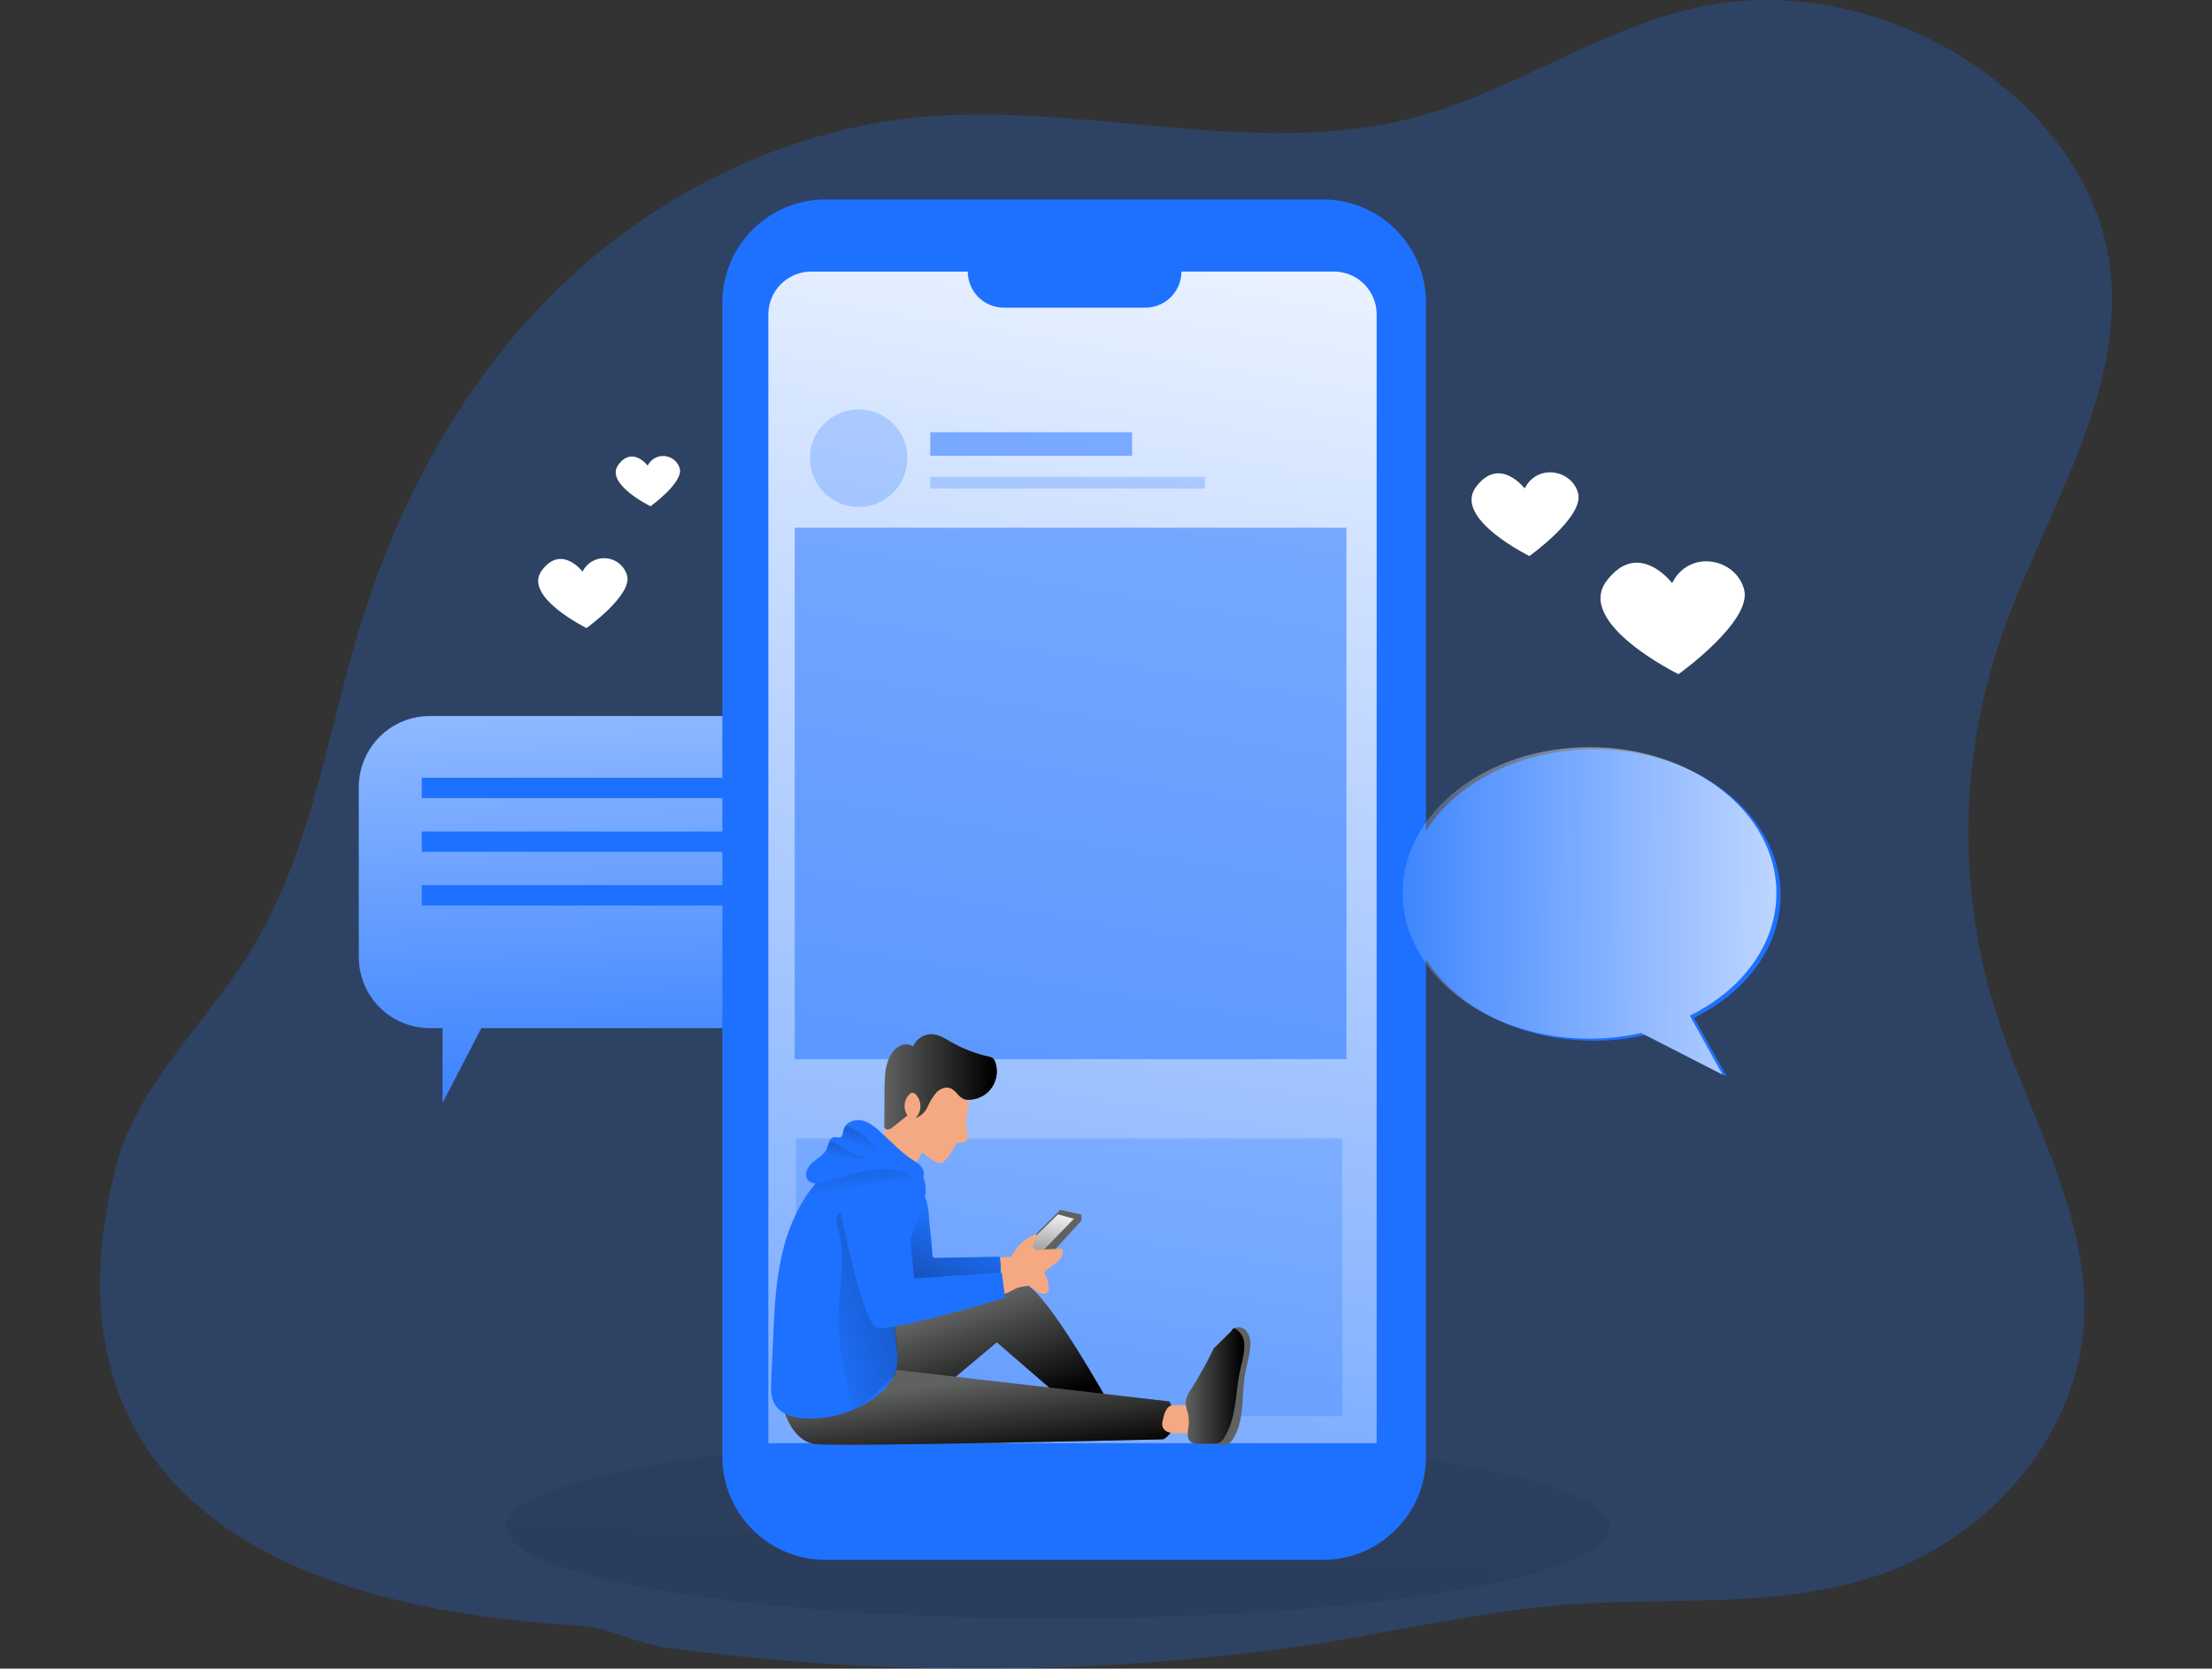 <svg width="529" height="399" viewBox="0 0 529 399" fill="none" xmlns="http://www.w3.org/2000/svg">
<rect x="0" y="0" width="529" height="399" fill="#333333" stroke="none"/>
<g clip-path="url(#clip0_13_381)">
<path opacity="0.24" d="M138.751 388.724C145.72 389.129 152.135 392.993 159.477 393.985C208.906 400.67 259.008 400.67 308.436 393.985C331.66 390.851 354.274 384.883 377.666 383.479C401.667 382.027 426.533 384.503 449.655 376.488C477.288 366.903 497.293 341.804 498.411 315.309C499.482 290.043 485.114 266.603 477.399 242.306C468.272 213.477 468.519 182.493 478.105 153.814C487.739 125.009 506.745 97.57 504.961 67.551C502.463 25.543 451.36 -8.316 405.759 1.801C381.876 7.094 361.839 21.925 338.226 28.106C299.872 38.16 258.664 24.139 218.954 28.106C185.224 31.55 154.157 48.174 131.59 70.884C109.024 93.594 94.458 121.97 85.657 151.282C77.894 177.167 74.167 204.543 59.577 227.943C48.889 245.075 32.499 259.914 27.71 279.085C22.096 301.549 5.437 381.059 138.751 388.724Z" fill="#1E71FF"/>
<path d="M85.807 188.212V228.84C85.806 231.072 86.245 233.283 87.098 235.346C87.951 237.408 89.202 239.282 90.78 240.861C92.357 242.44 94.23 243.691 96.291 244.545C98.352 245.399 100.561 245.838 102.792 245.837H105.844V263.699L115.114 245.837H185.596C190.101 245.837 194.421 244.046 197.606 240.859C200.791 237.671 202.581 233.348 202.581 228.84V188.212C202.582 185.98 202.143 183.769 201.29 181.707C200.437 179.644 199.186 177.77 197.609 176.191C196.031 174.613 194.158 173.361 192.097 172.507C190.036 171.653 187.827 171.214 185.596 171.215H102.792C100.561 171.214 98.352 171.653 96.291 172.507C94.23 173.361 92.357 174.613 90.78 176.191C89.202 177.77 87.951 179.644 87.098 181.707C86.245 183.769 85.806 185.98 85.807 188.212Z" fill="#1E71FF"/>
<path d="M85.807 188.212V228.84C85.806 231.072 86.245 233.283 87.098 235.346C87.951 237.408 89.202 239.282 90.78 240.861C92.357 242.44 94.23 243.691 96.291 244.545C98.352 245.399 100.561 245.838 102.792 245.837H105.844V263.699L115.114 245.837H185.596C190.101 245.837 194.421 244.046 197.606 240.859C200.791 237.671 202.581 233.348 202.581 228.84V188.212C202.582 185.98 202.143 183.769 201.29 181.707C200.437 179.644 199.186 177.77 197.609 176.191C196.031 174.613 194.158 173.361 192.097 172.507C190.036 171.653 187.827 171.214 185.596 171.215H102.792C100.561 171.214 98.352 171.653 96.291 172.507C94.23 173.361 92.357 174.613 90.78 176.191C89.202 177.77 87.951 179.644 87.098 181.707C86.245 183.769 85.806 185.98 85.807 188.212Z" fill="url(#paint0_linear_13_381)"/>
<path d="M100.865 190.839H187.872V185.975H100.865V190.839Z" fill="#1E71FF"/>
<path d="M100.865 203.686H187.872V198.822H100.865V203.686Z" fill="#1E71FF"/>
<path d="M100.865 216.525H187.872V211.661H100.865V216.525Z" fill="#1E71FF"/>
<path d="M253.011 386.986C325.88 386.986 384.953 377.209 384.953 365.149C384.953 353.088 325.88 343.312 253.011 343.312C180.141 343.312 121.069 353.088 121.069 365.149C121.069 377.209 180.141 386.986 253.011 386.986Z" fill="url(#paint1_linear_13_381)"/>
<path d="M316.357 47.69H197.419C183.795 47.69 172.751 58.742 172.751 72.376V348.303C172.751 361.936 183.795 372.989 197.419 372.989H316.357C329.981 372.989 341.025 361.936 341.025 348.303V72.376C341.025 58.742 329.981 47.69 316.357 47.69Z" fill="#1E71FF"/>
<path d="M329.226 75.153V345.081H183.749V75.153C183.757 72.447 184.835 69.855 186.747 67.941C188.659 66.028 191.25 64.949 193.954 64.941H231.443C231.447 67.228 232.358 69.421 233.975 71.038C235.592 72.655 237.784 73.564 240.07 73.566H273.888C275.024 73.569 276.148 73.348 277.198 72.916C278.248 72.484 279.202 71.848 280.007 71.046C280.811 70.245 281.449 69.292 281.885 68.243C282.321 67.194 282.546 66.069 282.547 64.933H319.021C321.728 64.937 324.322 66.015 326.235 67.931C328.149 69.847 329.224 72.445 329.226 75.153Z" fill="url(#paint2_linear_13_381)"/>
<path opacity="0.24" d="M321.012 272.205H190.37V338.63H321.012V272.205Z" fill="#1E71FF"/>
<path opacity="0.51" d="M322.003 126.184H190.061V253.256H322.003V126.184Z" fill="#1E71FF"/>
<path d="M246.104 296.717L253.597 289.305L258.624 290.44V291.876L250.719 300.502L244.051 300.811L246.104 296.717Z" fill="#606161"/>
<path d="M253.019 290.369L256.833 291.424L249.593 298.875L246.81 298.899L247.278 295.963L253.019 290.369Z" fill="url(#paint3_linear_13_381)"/>
<path d="M210.708 318.086C210.708 318.086 239.563 304.803 245.034 306.929C250.505 309.056 265.095 335.337 265.095 335.337L254.795 335.13L238.381 320.958L224.426 332.663L204.143 331.457L210.708 318.086Z" fill="#606161"/>
<path d="M210.708 318.086C210.708 318.086 239.563 304.803 245.034 306.929C250.505 309.056 265.095 335.337 265.095 335.337L254.795 335.13L238.381 320.958L224.426 332.663L204.143 331.457L210.708 318.086Z" fill="url(#paint4_linear_13_381)"/>
<path d="M187.721 337.9C187.721 337.9 189.672 344.573 194.905 345.295C200.139 346.017 278.225 344.153 278.225 344.153C278.868 343.789 279.421 343.287 279.846 342.683C280.272 342.08 280.557 341.389 280.683 340.661C281.302 337.987 279.661 335.107 279.661 335.107L214.308 327.545L187.721 337.9Z" fill="#606161"/>
<path d="M187.721 337.9C187.721 337.9 189.672 344.573 194.905 345.295C200.139 346.017 278.225 344.153 278.225 344.153C278.868 343.789 279.421 343.287 279.846 342.683C280.272 342.08 280.557 341.389 280.683 340.661C281.302 337.987 279.661 335.107 279.661 335.107L214.308 327.545L187.721 337.9Z" fill="url(#paint5_linear_13_381)"/>
<path d="M241.593 300.597C243.822 300.628 245.997 301.291 247.865 302.509C248.786 303.13 249.537 303.971 250.049 304.956C250.562 305.942 250.819 307.04 250.798 308.151C250.805 308.475 250.701 308.791 250.505 309.048C250.272 309.269 249.961 309.389 249.641 309.381C247.872 309.437 246.747 307.374 245.034 306.929C243.932 306.643 242.774 307.072 241.64 307.001C240.966 306.949 240.317 306.726 239.753 306.352C239.19 305.978 238.731 305.467 238.421 304.866C238.164 304.358 238.023 303.798 238.01 303.228C237.996 302.659 238.109 302.093 238.342 301.573C238.984 300.462 240.411 300.51 241.593 300.597Z" fill="#F4A982"/>
<path d="M222.991 300.081C222.983 300.186 222.995 300.29 223.028 300.39C223.061 300.489 223.113 300.581 223.181 300.66C223.344 300.77 223.542 300.815 223.736 300.787L239.055 300.486C239.426 302.333 239.445 304.234 239.111 306.088C239.082 306.393 238.97 306.684 238.786 306.929C238.461 307.21 238.049 307.367 237.62 307.374C231.149 308.209 224.775 309.676 218.59 311.754C217.97 312.036 217.284 312.14 216.608 312.055C215.355 311.777 214.784 310.333 214.522 309.08C213.642 304.85 213.967 300.47 213.468 296.177C213.222 294.09 212.802 291.876 213.666 289.956C214.459 288.179 220.168 283.798 221.373 286.623C222.166 288.496 222.11 291.313 222.348 293.328C222.634 295.571 222.848 297.822 222.991 300.081Z" fill="#1E71FF"/>
<path d="M222.991 300.081C222.983 300.186 222.995 300.29 223.028 300.39C223.061 300.489 223.113 300.581 223.181 300.66C223.344 300.77 223.542 300.815 223.736 300.787L239.055 300.486C239.426 302.333 239.445 304.234 239.111 306.088C239.082 306.393 238.97 306.684 238.786 306.929C238.461 307.21 238.049 307.367 237.62 307.374C231.149 308.209 224.775 309.676 218.59 311.754C217.97 312.036 217.284 312.14 216.608 312.055C215.355 311.777 214.784 310.333 214.522 309.08C213.642 304.85 213.967 300.47 213.468 296.177C213.222 294.09 212.802 291.876 213.666 289.956C214.459 288.179 220.168 283.798 221.373 286.623C222.166 288.496 222.11 291.313 222.348 293.328C222.634 295.571 222.848 297.822 222.991 300.081Z" fill="url(#paint6_linear_13_381)"/>
<path d="M241.823 300.708C242.374 299.412 243.185 298.243 244.205 297.273C245.225 296.303 246.433 295.552 247.754 295.066C248.372 296.13 246.398 297.605 247.238 298.51C247.41 298.645 247.608 298.741 247.82 298.793C248.032 298.845 248.253 298.851 248.467 298.812L253.542 298.597C253.699 298.57 253.861 298.604 253.994 298.693C254.087 298.789 254.143 298.916 254.153 299.05C254.172 299.56 254.068 300.067 253.85 300.528C253.632 300.99 253.306 301.392 252.9 301.7C252.107 302.374 251.219 302.866 250.473 303.557C249.26 304.676 248.491 306.326 247 307.048C245.874 307.596 244.542 307.508 243.369 307.929C241.926 308.453 240.578 309.77 239.103 309.326C238.397 309.119 239.19 304.953 239.547 304.477C240.475 303.331 241.241 302.063 241.823 300.708Z" fill="#F4A982"/>
<path d="M220.612 275.538C221.508 276.337 222.474 277.054 223.498 277.68C223.884 277.964 224.351 278.117 224.83 278.117C225.369 278.011 225.85 277.708 226.178 277.268C227.098 276.267 227.857 275.129 228.43 273.895C228.496 273.711 228.602 273.543 228.739 273.403C229.215 272.983 229.984 273.403 230.587 273.181C230.805 273.092 230.995 272.944 231.135 272.753C231.275 272.563 231.359 272.337 231.38 272.102C231.42 271.634 231.386 271.162 231.276 270.705C231.084 269.673 231.025 268.619 231.102 267.571C231.269 265.897 231.935 264.23 231.594 262.588C231.181 261.168 230.353 259.905 229.215 258.962C228.452 258.171 227.562 257.514 226.582 257.017C225.42 256.543 224.175 256.305 222.919 256.319C221.387 256.158 219.843 256.489 218.51 257.263C217.281 258.12 216.6 259.549 215.973 260.914L210.637 272.546C210.472 272.848 210.388 273.187 210.391 273.53C210.446 273.824 210.577 274.097 210.772 274.324C211.842 275.842 213.251 277.089 214.887 277.966C215.807 278.458 217.432 279.133 218.439 278.498C219.446 277.863 219.906 276.347 220.612 275.538Z" fill="#F4A982"/>
<path d="M236.692 260.707C237.471 259.816 238.007 258.738 238.248 257.579C238.49 256.42 238.429 255.218 238.072 254.089C237.974 253.719 237.783 253.381 237.517 253.105C237.142 252.834 236.707 252.66 236.248 252.598C233.211 251.906 230.291 250.772 227.582 249.233C226.067 248.368 224.529 247.353 222.824 247.297C221.877 247.284 220.948 247.555 220.156 248.073C219.363 248.592 218.744 249.336 218.376 250.209C217.933 249.934 217.43 249.771 216.91 249.737C216.39 249.702 215.869 249.796 215.395 250.011C214.444 250.451 213.65 251.171 213.119 252.074C211.644 254.454 211.581 257.375 211.533 260.152L211.477 269.15C211.466 269.317 211.488 269.484 211.541 269.642C211.634 269.813 211.781 269.947 211.96 270.023C212.138 270.099 212.337 270.113 212.524 270.063C212.896 269.959 213.239 269.769 213.523 269.507C214.689 268.587 215.839 267.65 216.988 266.706C216.474 265.935 216.241 265.01 216.331 264.087C216.42 263.164 216.826 262.301 217.48 261.644C217.635 261.474 217.836 261.352 218.059 261.294C218.25 261.286 218.441 261.323 218.616 261.401C218.791 261.48 218.945 261.598 219.066 261.747C219.765 262.518 220.144 263.527 220.125 264.568C220.105 265.609 219.69 266.604 218.963 267.349C220.244 266.858 221.278 265.879 221.841 264.627C222.387 263.382 223.102 262.218 223.966 261.168C224.917 260.199 226.495 259.66 227.645 260.374C229.231 261.35 229.461 262.977 231.61 262.977C232.568 262.972 233.515 262.768 234.39 262.377C235.265 261.986 236.049 261.418 236.692 260.707Z" fill="#606161"/>
<path d="M236.692 260.707C237.471 259.816 238.007 258.738 238.248 257.579C238.49 256.42 238.429 255.218 238.072 254.089C237.974 253.719 237.783 253.381 237.517 253.105C237.142 252.834 236.707 252.66 236.248 252.598C233.211 251.906 230.291 250.772 227.582 249.233C226.067 248.368 224.529 247.353 222.824 247.297C221.877 247.284 220.948 247.555 220.156 248.073C219.363 248.592 218.744 249.336 218.376 250.209C217.933 249.934 217.43 249.771 216.91 249.737C216.39 249.702 215.869 249.796 215.395 250.011C214.444 250.451 213.65 251.171 213.119 252.074C211.644 254.454 211.581 257.375 211.533 260.152L211.477 269.15C211.466 269.317 211.488 269.484 211.541 269.642C211.634 269.813 211.781 269.947 211.96 270.023C212.138 270.099 212.337 270.113 212.524 270.063C212.896 269.959 213.239 269.769 213.523 269.507C214.689 268.587 215.839 267.65 216.988 266.706C216.474 265.935 216.241 265.01 216.331 264.087C216.42 263.164 216.826 262.301 217.48 261.644C217.635 261.474 217.836 261.352 218.059 261.294C218.25 261.286 218.441 261.323 218.616 261.401C218.791 261.48 218.945 261.598 219.066 261.747C219.765 262.518 220.144 263.527 220.125 264.568C220.105 265.609 219.69 266.604 218.963 267.349C220.244 266.858 221.278 265.879 221.841 264.627C222.387 263.382 223.102 262.218 223.966 261.168C224.917 260.199 226.495 259.66 227.645 260.374C229.231 261.35 229.461 262.977 231.61 262.977C232.568 262.972 233.515 262.768 234.39 262.377C235.265 261.986 236.049 261.418 236.692 260.707Z" fill="url(#paint7_linear_13_381)"/>
<path d="M214.237 320.443C214.506 322.823 214.935 325.251 214.308 327.584C213.587 330.235 211.565 332.417 209.273 334.123C204.706 337.455 199.193 339.238 193.542 339.209C190.409 339.209 186.897 338.416 185.327 335.853C184.288 334.178 184.344 332.123 184.431 330.187L184.883 320.109C185.208 312.793 185.549 305.421 187.412 298.312C189.276 291.202 192.812 284.29 198.64 279.386C200.514 277.724 202.723 276.484 205.118 275.752C214.102 273.284 223.95 278.799 220.77 287.877C216.869 299.01 212.873 308.373 214.237 320.443Z" fill="#1E71FF"/>
<path d="M200.789 319.855C200.924 320.649 200.503 322.696 200.932 323.387C201.962 325.021 202.779 337.257 204.658 336.789C206.538 336.321 212.445 330.052 213.959 328.854C215.275 327.806 214.435 318.411 213.959 316.785C213.685 316.108 213.287 315.489 212.786 314.959C210.922 312.579 210.455 309.357 210.407 306.318C210.359 303.279 210.661 300.192 210.09 297.209C209.487 294.035 207.521 290.464 204.127 289.758C199.647 288.837 199.592 291.17 200.495 294.241C202.906 302.414 199.409 311.452 200.789 319.855Z" fill="url(#paint8_linear_13_381)"/>
<path d="M285.6 336.646C286.116 337.27 286.374 338.068 286.321 338.876C286.39 339.51 286.371 340.151 286.266 340.78C286.158 341.418 285.805 341.988 285.283 342.367C284.637 342.688 283.913 342.815 283.197 342.732L281.318 342.685C280.672 342.705 280.028 342.625 279.407 342.447C279.098 342.357 278.813 342.197 278.575 341.98C278.337 341.762 278.153 341.493 278.035 341.193C277.905 340.726 277.905 340.232 278.035 339.765C278.384 338.178 278.828 336.011 280.707 335.995C282 335.972 284.64 335.765 285.6 336.646Z" fill="#F4A982"/>
<path d="M290.302 322.395C288.65 325.816 286.797 329.136 284.751 332.337C284.071 333.219 283.646 334.27 283.522 335.376C283.587 336.121 283.747 336.855 283.998 337.559C284.309 338.714 284.393 339.918 284.244 341.106C284.113 341.775 284.042 342.455 284.03 343.137C284.028 343.479 284.108 343.816 284.264 344.119C284.42 344.423 284.647 344.685 284.926 344.883C285.372 345.11 285.869 345.217 286.369 345.192L292.339 345.446C292.703 345.482 293.07 345.458 293.426 345.375C294.092 345.109 294.638 344.606 294.956 343.962C297.771 339.36 296.843 333.488 297.819 328.179C298.223 325.981 298.968 323.823 299.024 321.585C299.089 320.931 299.015 320.269 298.806 319.646C298.597 319.022 298.258 318.449 297.811 317.967C296.827 317.094 294.996 317.173 294.441 318.356" fill="#606161"/>
<path d="M290.302 322.395C288.65 325.816 286.797 329.136 284.751 332.337C284.071 333.219 283.646 334.27 283.522 335.376C283.587 336.121 283.747 336.855 283.998 337.559C284.309 338.714 284.393 339.918 284.244 341.106C284.113 341.775 284.042 342.455 284.03 343.137C284.028 343.479 284.108 343.816 284.264 344.119C284.42 344.423 284.647 344.685 284.926 344.883C285.372 345.11 285.869 345.217 286.369 345.192C288.359 345.279 288.216 345.121 290.207 345.192C290.571 345.222 290.937 345.195 291.293 345.113C291.96 344.847 292.505 344.344 292.823 343.7C295.638 339.098 295.392 333.972 296.368 328.663C296.772 326.465 297.517 324.307 297.573 322.069C297.639 321.415 297.565 320.753 297.356 320.129C297.147 319.505 296.807 318.933 296.36 318.451C295.376 317.57 294.996 317.15 294.441 318.34" fill="url(#paint9_linear_13_381)"/>
<path d="M200.995 289.813C200.995 289.813 200.86 281.085 208.655 280.363C216.449 279.64 217.686 287.893 217.416 290.194C217.147 292.495 218.645 305.66 218.645 305.66L239.579 304.295L240.371 310.317C240.371 310.317 210.962 319.213 209.321 317.3C207.679 315.388 205.634 311.714 200.995 289.813Z" fill="#1E71FF"/>
<path d="M192.836 286.036C192.836 286.036 198.291 286.528 201.844 284.878C205.396 283.227 214.966 281.362 217.829 282.092C221.238 282.965 220.929 280.505 220.929 280.505L207.632 276.379C207.632 276.379 195.976 280.926 194.985 282.83C194.384 283.972 193.664 285.047 192.836 286.036Z" fill="url(#paint10_linear_13_381)"/>
<path d="M210.843 270.92C209.471 269.65 208.012 268.333 206.189 267.92C204.365 267.508 202.105 268.388 201.701 270.214C201.55 270.872 201.534 271.737 200.908 271.951C200.511 272.086 200.115 271.856 199.671 271.872C199.362 271.912 199.07 272.036 198.827 272.231C198.584 272.425 198.399 272.683 198.291 272.975C198.03 273.546 197.934 274.173 197.673 274.737C197.023 276.173 195.5 276.942 194.311 277.974C193.121 279.006 192.202 280.831 193.153 282.084C194.105 283.338 195.817 283.021 197.221 282.64C200.718 281.688 204.151 280.418 207.735 279.855C211.319 279.291 215.165 279.49 218.297 281.315C221.738 283.33 221.643 279.355 219.2 277.942C216.029 276.117 213.563 273.395 210.843 270.92Z" fill="#1E71FF"/>
<path d="M210.137 275.316C209.24 275.197 208.372 274.914 207.576 274.483C205.794 273.666 203.967 272.951 202.105 272.34C202.001 272.314 201.903 272.265 201.819 272.197C201.723 272.095 201.662 271.964 201.645 271.824C201.486 271.031 201.708 269.539 202.644 269.404C203.382 269.293 204.809 270.356 205.411 270.729C207.3 271.898 208.912 273.463 210.137 275.316Z" fill="url(#paint11_linear_13_381)"/>
<path d="M208.068 276.704C207.164 276.649 206.704 277.696 201.986 276.768C200.067 276.387 200.186 276.681 198.323 276.07C198.218 276.043 198.121 275.994 198.037 275.927C197.941 275.824 197.88 275.694 197.863 275.554C197.704 274.8 197.926 273.269 198.862 273.134C199.599 273.023 201.027 274.086 201.629 274.459C203.508 275.649 204.595 276.601 208.068 276.704Z" fill="url(#paint12_linear_13_381)"/>
<path opacity="0.24" d="M205.348 121.216C211.785 121.216 217.004 115.994 217.004 109.552C217.004 103.11 211.785 97.887 205.348 97.887C198.911 97.887 193.692 103.11 193.692 109.552C193.692 115.994 198.911 121.216 205.348 121.216Z" fill="#1E71FF"/>
<path opacity="0.51" d="M270.748 103.347H222.467V108.973H270.748V103.347Z" fill="#1E71FF"/>
<path opacity="0.24" d="M288.161 114.019H222.467V116.828H288.161V114.019Z" fill="#1E71FF"/>
<path d="M336.466 214.017C336.466 233.26 356.479 248.844 381.155 248.844C385.301 248.859 389.435 248.399 393.477 247.472L412.982 257.462L405.117 243.377C417.573 237.235 425.82 226.42 425.82 214.017C425.82 194.767 405.807 179.19 381.123 179.19C356.439 179.19 336.466 194.775 336.466 214.017Z" fill="#1E71FF"/>
<path d="M335.443 213.525C335.443 232.776 355.456 248.352 380.132 248.352C384.278 248.367 388.412 247.907 392.454 246.98L411.96 256.97L404.125 242.853C416.582 236.712 424.829 225.904 424.829 213.494C424.829 194.251 404.815 178.666 380.132 178.666C355.448 178.666 335.443 194.283 335.443 213.525Z" fill="url(#paint13_linear_13_381)"/>
<path d="M364.63 116.797C364.63 116.797 358.62 108.909 352.99 116.424C347.36 123.938 365.756 132.96 365.756 132.96C365.756 132.96 378.903 123.565 377.404 117.931C375.905 112.297 367.635 110.79 364.63 116.797Z" fill="white"/>
<path d="M139.322 136.682C139.322 136.682 134.302 130.088 129.6 136.364C124.898 142.641 140.265 150.172 140.265 150.172C140.265 150.172 151.231 142.324 149.978 137.618C149.658 136.505 149.008 135.514 148.114 134.778C147.22 134.041 146.124 133.593 144.971 133.491C143.817 133.39 142.66 133.64 141.652 134.21C140.643 134.78 139.831 135.641 139.322 136.682Z" fill="white"/>
<path d="M399.899 139.427C399.899 139.427 391.804 128.794 384.207 138.92C376.611 149.045 401.414 161.201 401.414 161.201C401.414 161.201 419.128 148.545 417.106 140.951C415.084 133.357 403.911 131.302 399.899 139.427Z" fill="white"/>
<path d="M154.887 111.337C154.887 111.337 151.279 106.576 147.893 111.115C144.507 115.654 155.569 121.05 155.569 121.05C155.569 121.05 163.458 115.4 162.562 112.02C162.331 111.218 161.864 110.505 161.22 109.974C160.577 109.444 159.788 109.12 158.958 109.046C158.128 108.972 157.294 109.152 156.568 109.561C155.841 109.97 155.255 110.589 154.887 111.337Z" fill="white"/>
</g>
<defs>
<linearGradient id="paint0_linear_13_381" x1="147.742" y1="293.812" x2="136.919" y2="34.225" gradientUnits="userSpaceOnUse">
<stop stop-color="white" stop-opacity="0"/>
<stop offset="0.95" stop-color="white"/>
</linearGradient>
<linearGradient id="paint1_linear_13_381" x1="256.27" y1="294.908" x2="202.621" y2="1450.49" gradientUnits="userSpaceOnUse">
<stop stop-color="#010101" stop-opacity="0"/>
<stop offset="0.95" stop-color="#010101"/>
</linearGradient>
<linearGradient id="paint2_linear_13_381" x1="194.509" y1="584.514" x2="295.347" y2="-24.44" gradientUnits="userSpaceOnUse">
<stop stop-color="white" stop-opacity="0"/>
<stop offset="0.95" stop-color="white"/>
</linearGradient>
<linearGradient id="paint3_linear_13_381" x1="249.871" y1="306.913" x2="253.055" y2="287.679" gradientUnits="userSpaceOnUse">
<stop stop-color="white" stop-opacity="0"/>
<stop offset="0.95" stop-color="white"/>
</linearGradient>
<linearGradient id="paint4_linear_13_381" x1="228.105" y1="313.349" x2="236.878" y2="340.316" gradientUnits="userSpaceOnUse">
<stop stop-color="#010101" stop-opacity="0"/>
<stop offset="0.95" stop-color="#010101"/>
</linearGradient>
<linearGradient id="paint5_linear_13_381" x1="233.172" y1="329.83" x2="235.983" y2="351.675" gradientUnits="userSpaceOnUse">
<stop stop-color="#010101" stop-opacity="0"/>
<stop offset="0.95" stop-color="#010101"/>
</linearGradient>
<linearGradient id="paint6_linear_13_381" x1="229.009" y1="291.805" x2="204.016" y2="352.186" gradientUnits="userSpaceOnUse">
<stop stop-color="#010101" stop-opacity="0"/>
<stop offset="0.95" stop-color="#010101"/>
</linearGradient>
<linearGradient id="paint7_linear_13_381" x1="211.477" y1="258.692" x2="238.397" y2="258.692" gradientUnits="userSpaceOnUse">
<stop stop-color="#010101" stop-opacity="0"/>
<stop offset="0.95" stop-color="#010101"/>
</linearGradient>
<linearGradient id="paint8_linear_13_381" x1="193.082" y1="316.356" x2="297.61" y2="283.525" gradientUnits="userSpaceOnUse">
<stop stop-color="#010101" stop-opacity="0"/>
<stop offset="0.95" stop-color="#010101"/>
</linearGradient>
<linearGradient id="paint9_linear_13_381" x1="283.554" y1="331.425" x2="297.604" y2="331.425" gradientUnits="userSpaceOnUse">
<stop stop-color="#010101" stop-opacity="0"/>
<stop offset="0.95" stop-color="#010101"/>
</linearGradient>
<linearGradient id="paint10_linear_13_381" x1="207.037" y1="284.743" x2="201.947" y2="235.974" gradientUnits="userSpaceOnUse">
<stop stop-color="#010101" stop-opacity="0"/>
<stop offset="0.95" stop-color="#010101"/>
</linearGradient>
<linearGradient id="paint11_linear_13_381" x1="205.443" y1="274.649" x2="213.471" y2="245.205" gradientUnits="userSpaceOnUse">
<stop stop-color="#010101" stop-opacity="0"/>
<stop offset="0.95" stop-color="#010101"/>
</linearGradient>
<linearGradient id="paint12_linear_13_381" x1="202.406" y1="277.649" x2="208.75" y2="254.37" gradientUnits="userSpaceOnUse">
<stop stop-color="#010101" stop-opacity="0"/>
<stop offset="0.95" stop-color="#010101"/>
</linearGradient>
<linearGradient id="paint13_linear_13_381" x1="312.115" y1="217.167" x2="478.779" y2="218.491" gradientUnits="userSpaceOnUse">
<stop stop-color="white" stop-opacity="0"/>
<stop offset="0.95" stop-color="white"/>
</linearGradient>
<clipPath id="clip0_13_381">
<rect width="529" height="399" fill="white"/>
</clipPath>
</defs>
</svg>
